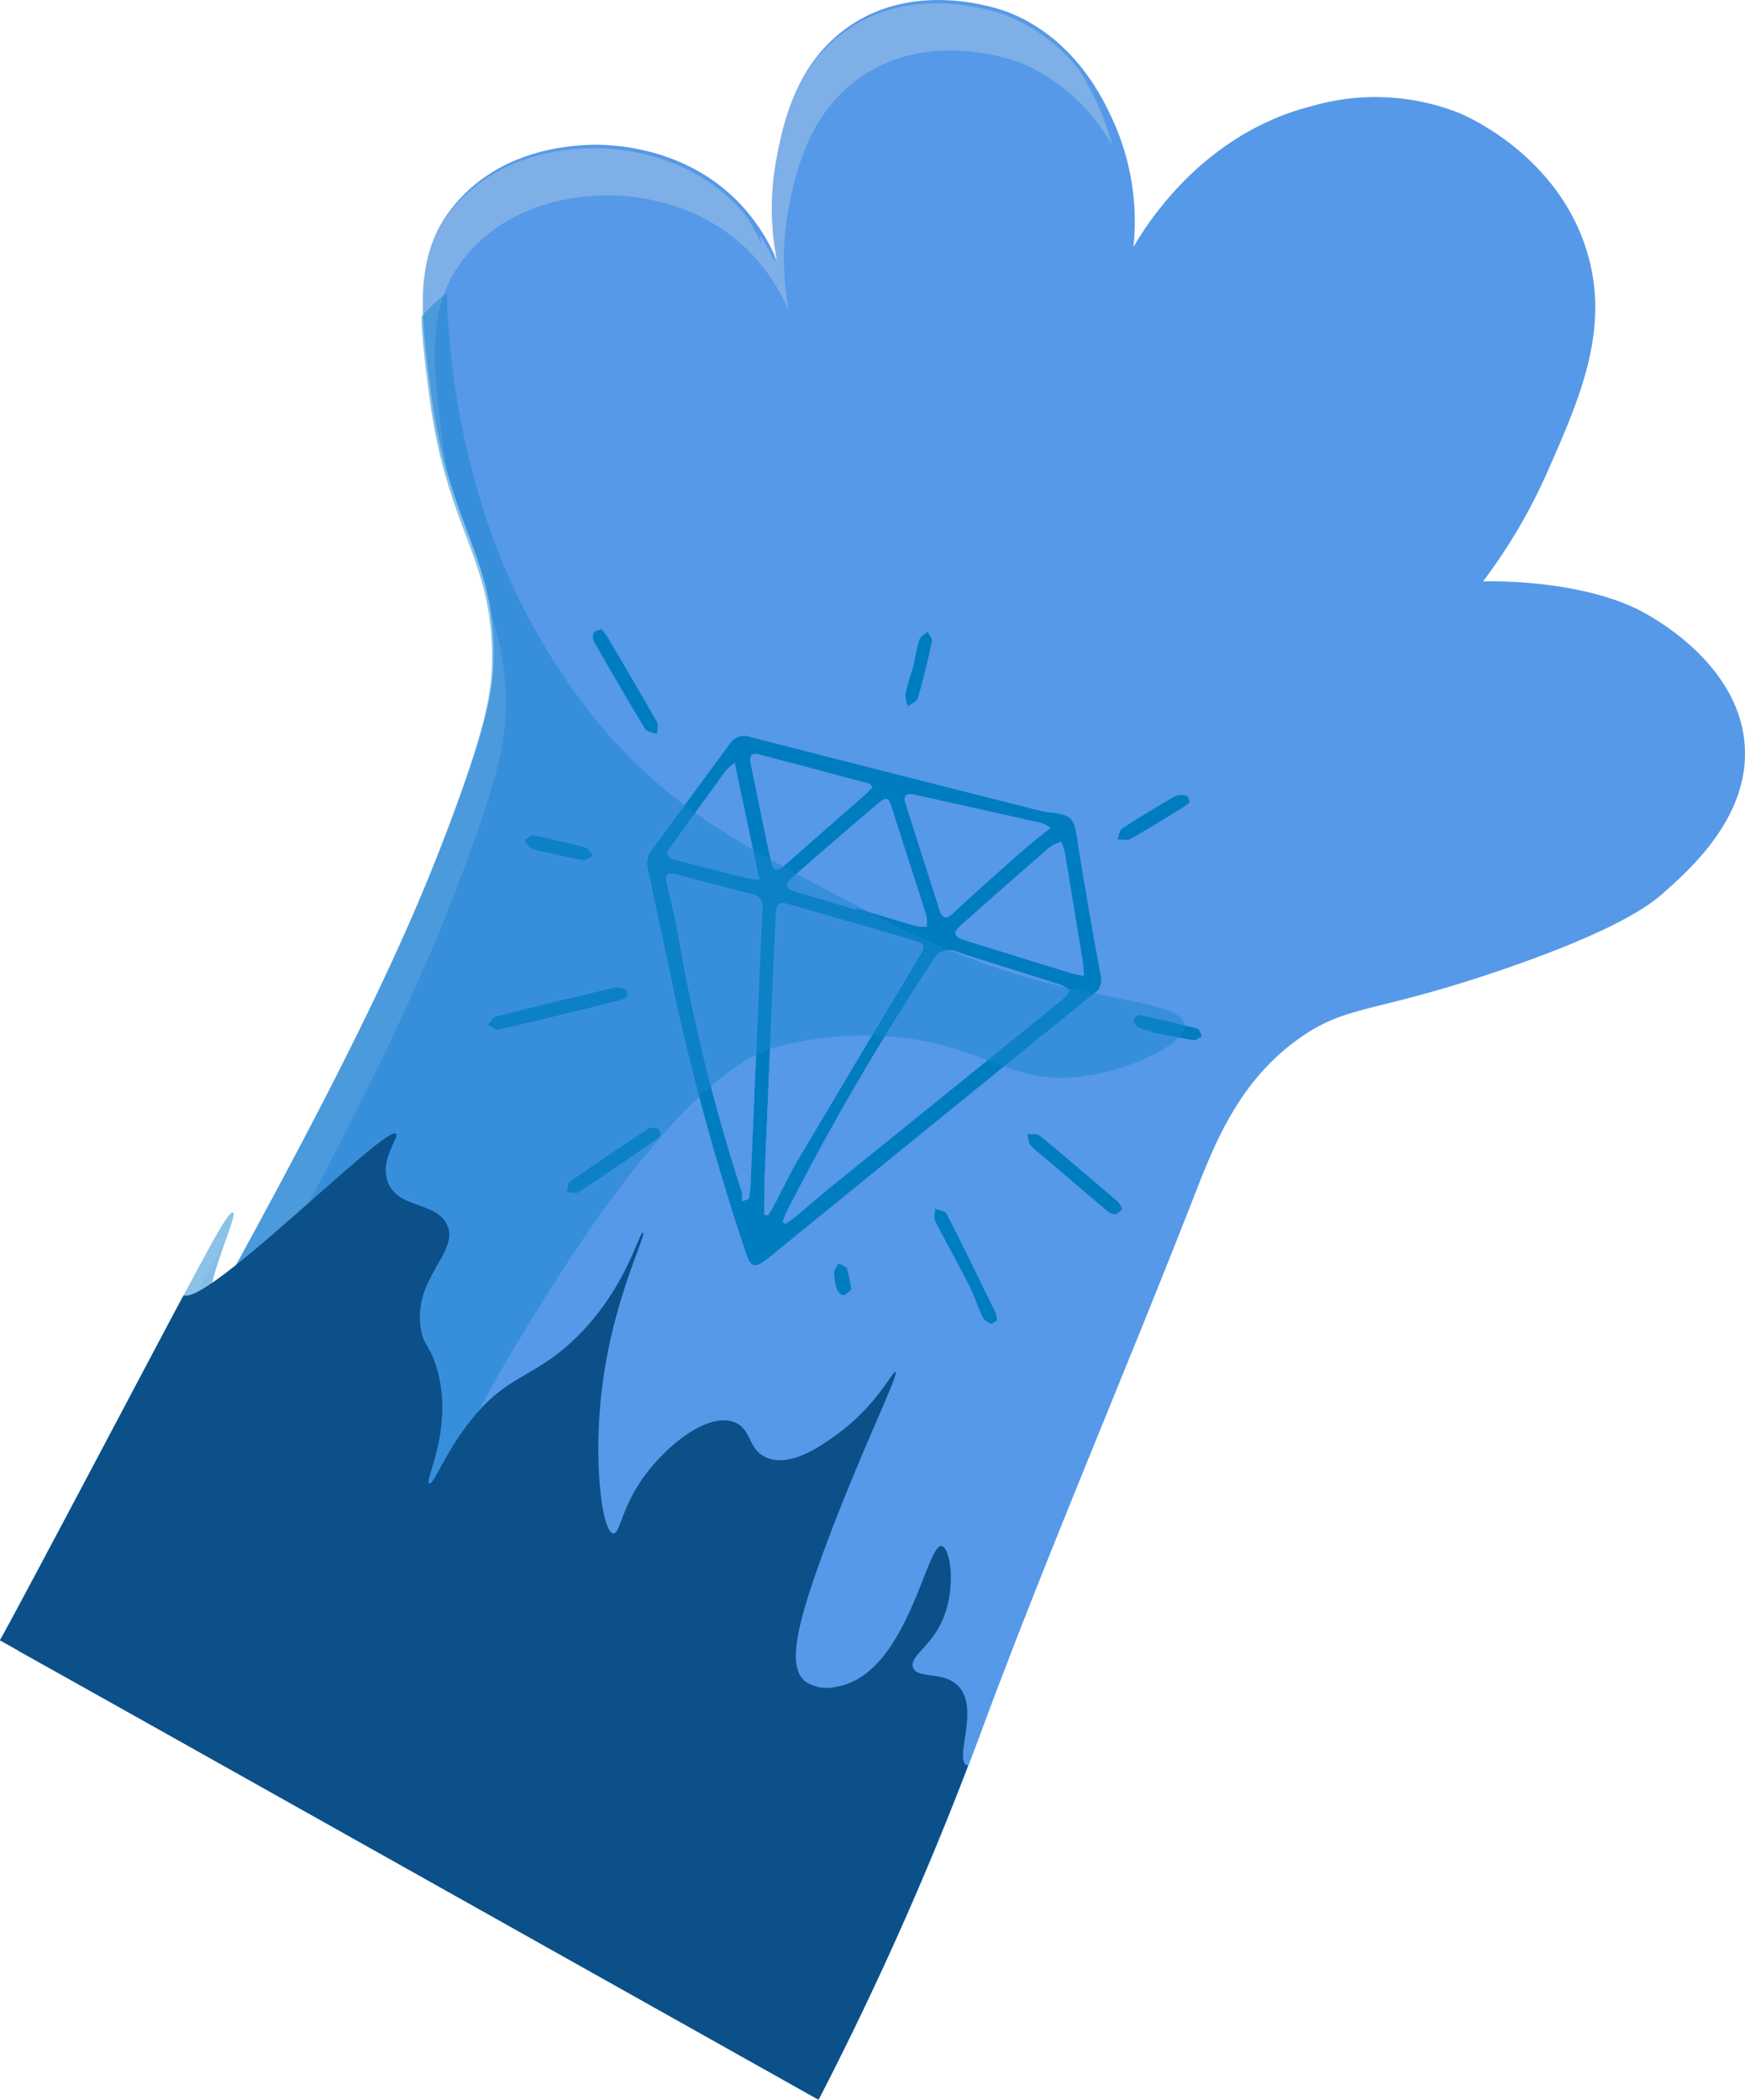 <svg xmlns="http://www.w3.org/2000/svg" width="157.379" height="189.404" viewBox="0 0 157.379 189.404">
  <g id="Селф" transform="translate(0 -61.331)">
    <path id="Контур_44" data-name="Контур 44" d="M84.9,312.061a297.162,297.162,0,0,0,14.48-32.8c6.024-16.274,12.912-32.2,19.219-48.358,1.894-4.852,4.076-10.47,9.564-14.333,4.358-3.068,6.743-2.173,18.527-6.247,10.48-3.621,13.242-5.936,14.2-6.778,2.459-2.175,7.813-6.91,7.392-13.318-.509-7.8-9.168-12.085-9.775-12.373-5.745-2.743-13.819-2.464-13.822-2.464a49.684,49.684,0,0,0,5.8-9.88c2.965-6.729,5.7-12.941,3.543-19.939-2.657-8.618-10.8-12.134-11.517-12.432a20.589,20.589,0,0,0-13.262-.619c-9.834,2.483-14.9,10.648-16.1,12.716a22.1,22.1,0,0,0-1.842-11.412c-.876-1.9-3.345-7.272-9.3-9.709-.387-.159-8.564-3.355-15.033,1.6-4.443,3.4-5.451,8.63-6.009,11.515A24.341,24.341,0,0,0,81,146.47a17.136,17.136,0,0,0-3.159-4.952c-5.356-5.818-12.926-5.542-13.917-5.491-1.8.1-8.26.438-12.413,5.921-3.3,4.353-2.6,9.721-1.7,16.54,1.556,11.825,5.62,14.473,5.647,23.318.007,3.078-.472,6.08-3.655,14.654-3.548,9.565-8.711,21.348-25.114,50.543-2.988,5.317-6.423,11.365-6.423,11.365-3.413,6.012-5.921,10.428-7.69,13.5Z" transform="translate(-10.926 -61.621)" fill="#5699e8"/>
    <path id="Контур_45" data-name="Контур 45" d="M22.326,230.793s3.428-6.058,6.411-11.373c16.42-29.2,21.573-40.974,25.114-50.551,3.191-8.576,3.673-11.568,3.67-14.649a25.272,25.272,0,0,0-1.715-9.053,24.089,24.089,0,0,1,.477,4.8c.01,3.076-.472,6.08-3.655,14.651-3.262,8.794-7.913,19.5-21.38,43.844-.027-.01-.071.007-.1-.007-.776-.489.311-3.518,1.111-5.772-1.811,3.313-3.783,6.875-5.973,10.771-2.988,5.329-6.425,11.363-6.425,11.363-3.413,6.026-6.205,10.876-7.964,13.956l4.463,2.444C17.985,238.417,20,234.85,22.326,230.793Z" transform="translate(-11.9 -29.48)" fill="#dce2e5" opacity="0.3"/>
    <path id="Контур_46" data-name="Контур 46" d="M81.608,128.493a17.093,17.093,0,0,1,8.136,7.409,22.5,22.5,0,0,0-1.292-3.665,26.3,26.3,0,0,0-1.691-3.139,15.847,15.847,0,0,0-6.384-4.864c-.387-.159-8.564-3.352-15.033,1.6-4.441,3.4-5.451,8.63-6.009,11.512a24.34,24.34,0,0,0,.027,9.246,18.309,18.309,0,0,0-1.375-2.6c.046.3.091.641.142.9a17.956,17.956,0,0,0-1.275-2.461c-.213-.264-.409-.526-.651-.788-5.354-5.821-12.926-5.544-13.917-5.491-1.8.1-8.258.438-12.413,5.919-3.3,4.355-2.6,9.724-1.7,16.54a47.505,47.505,0,0,0,2.165,9.374,50.613,50.613,0,0,1-.942-5.121c-.9-6.809-1.593-12.183,1.708-16.54,4.155-5.476,10.619-5.818,12.405-5.909,1-.061,8.564-.333,13.92,5.488a17.25,17.25,0,0,1,3.169,4.952,24.416,24.416,0,0,1-.039-9.254c.563-2.87,1.581-8.1,6.014-11.517C73.034,125.141,81.221,128.334,81.608,128.493Z" transform="translate(10.563 -61.445)" fill="#dce2e5" opacity="0.3"/>
    <path id="Контур_47" data-name="Контур 47" d="M71.442,156.889c2.816.345,2.755.355,3.186,3.093.619,3.927,1.316,7.844,2.031,11.757a1.4,1.4,0,0,1-.6,1.554Q61.554,185.052,47.077,196.85c-1.742,1.417-1.953,1.373-2.613-.734a225.847,225.847,0,0,1-6.22-22.618c-.79-3.9-1.674-7.776-2.464-11.674a1.883,1.883,0,0,1,.3-1.324c2.349-3.252,4.754-6.467,7.118-9.709a1.568,1.568,0,0,1,1.933-.6C53.894,152.448,62.671,154.662,71.442,156.889ZM46.309,193.241l.338.076c.171-.279.36-.551.511-.839.746-1.412,1.419-2.868,2.231-4.243q5.425-9.168,10.92-18.3c.563-.942.533-1.116-.5-1.417-3.624-1.059-7.255-2.1-10.878-3.149-1.378-.4-1.534-.313-1.6,1.128q-.506,11.77-.989,23.54C46.3,191.1,46.321,192.174,46.309,193.241Zm1.674.668.23.174c.313-.223.644-.426.937-.67,1.128-.932,2.227-1.9,3.362-2.819q10.39-8.412,20.783-16.819a3.854,3.854,0,0,0,.58-.761,4.246,4.246,0,0,0-.837-.494c-3.112-1-6.242-1.938-9.342-2.97a1.657,1.657,0,0,0-2.2.829,237.743,237.743,0,0,0-13.188,22.665A8.192,8.192,0,0,0,47.983,193.909Zm-3.663-1.852.609-.24c.049-.384.122-.768.139-1.152q.54-12.486,1.074-24.967a1.167,1.167,0,0,0-1.018-1.375c-2.244-.555-4.475-1.165-6.716-1.74-.878-.225-1.057-.032-.864.847.35,1.593.766,3.176,1.03,4.783a166.96,166.96,0,0,0,5.7,22.939A3.47,3.47,0,0,1,44.32,192.057Zm10.267-26.305.042-.137c1.791.538,3.577,1.086,5.376,1.605a4.356,4.356,0,0,0,.966.054,4.19,4.19,0,0,0-.059-1.042c-1.013-3.205-2.063-6.4-3.078-9.606-.321-1.015-.453-1.13-1.272-.44q-3.777,3.186-7.477,6.462c-1.059.935-.974,1.162.421,1.578C51.2,164.729,52.891,165.242,54.587,165.751Zm20.555,5.968c-.044-.541-.051-.932-.113-1.314q-.8-4.929-1.62-9.851a5.377,5.377,0,0,0-.321-.918,3.665,3.665,0,0,0-.969.428q-4.037,3.509-8.033,7.059c-.79.7-.7,1.057.3,1.373q4.815,1.5,9.64,2.983C74.337,171.572,74.665,171.616,75.142,171.719Zm-3.007-13.372a5.55,5.55,0,0,0-.869-.423q-5.711-1.285-11.429-2.552c-.717-.159-.989.117-.768.81q1.519,4.8,3.058,9.6c.252.79.612.837,1.231.264,1.94-1.8,3.915-3.56,5.9-5.314C70.133,159.952,71.058,159.235,72.135,158.347ZM56.069,154.67c-.188-.191-.228-.269-.284-.284-3.318-.886-6.638-1.774-9.961-2.643-.812-.213-.844.284-.719.878.6,2.9,1.177,5.8,1.8,8.686.223,1.037.516,1.077,1.338.35,2.4-2.116,4.805-4.216,7.206-6.325C55.663,155.142,55.842,154.915,56.069,154.67Zm-10.2,8.37-2.231-10.531a6.276,6.276,0,0,0-.783.69q-2.551,3.505-5.077,7.03c-.484.675-.012.9.546,1.04q3.263.833,6.53,1.654A9.126,9.126,0,0,0,45.874,163.04Z" transform="translate(22.614 -22.361)" fill="#007cc1"/>
    <path id="Контур_48" data-name="Контур 48" d="M42.5,160.182a3.911,3.911,0,0,1-.732.355c-3.626.893-7.255,1.786-10.893,2.625-.284.066-.658-.259-.988-.4.237-.264.436-.695.724-.768q5.377-1.369,10.785-2.628a1.535,1.535,0,0,1,.913.2C42.424,159.619,42.424,159.915,42.5,160.182Z" transform="translate(14.119 -8.969)" fill="#007cc1"/>
    <path id="Контур_49" data-name="Контур 49" d="M51.984,177.591c-.191.108-.431.345-.553.294a1.425,1.425,0,0,1-.736-.575c-.45-.949-.761-1.962-1.236-2.9-.981-1.933-2.055-3.817-3.034-5.75-.159-.311-.029-.766-.032-1.155.362.161.92.223,1.062.5,1.507,2.951,2.951,5.933,4.4,8.911A2.938,2.938,0,0,1,51.984,177.591Z" transform="translate(37.935 2.841)" fill="#007cc1"/>
    <path id="Контур_50" data-name="Контур 50" d="M34.539,146.145c.228.311.426.538.575.8,1.483,2.523,2.97,5.04,4.409,7.585.154.272.01.712,0,1.077-.362-.149-.9-.191-1.062-.46-1.571-2.586-3.085-5.207-4.59-7.832a1.047,1.047,0,0,1-.059-.829C33.894,146.309,34.256,146.265,34.539,146.145Z" transform="translate(19.723 -28.067)" fill="#007cc1"/>
    <path id="Контур_51" data-name="Контур 51" d="M58.313,171.494c-.521.741-1,.487-1.436.115-1.583-1.334-3.151-2.684-4.725-4.027-.7-.595-1.434-1.152-2.075-1.8-.22-.223-.213-.67-.308-1.015.372.032.859-.076,1.1.12,2.386,1.965,4.735,3.974,7.079,5.987A2.248,2.248,0,0,1,58.313,171.494Z" transform="translate(42.888 -1.13)" fill="#007cc1"/>
    <path id="Контур_52" data-name="Контур 52" d="M41.284,165.209a6.708,6.708,0,0,1-.582.5c-2.268,1.551-4.529,3.112-6.827,4.62-.252.166-.714.012-1.079.007.088-.325.066-.805.279-.952,2.337-1.63,4.7-3.215,7.083-4.779a1.055,1.055,0,0,1,.832,0C41.14,164.668,41.186,164.989,41.284,165.209Z" transform="translate(18.332 -1.476)" fill="#007cc1"/>
    <path id="Контур_53" data-name="Контур 53" d="M59.606,152.914a7.083,7.083,0,0,1-.58.453c-1.59.969-3.169,1.957-4.788,2.873-.291.164-.761.017-1.148.015.135-.33.174-.81.421-.971q2.382-1.545,4.85-2.951a1.58,1.58,0,0,1,1.008.039C59.479,152.4,59.52,152.7,59.606,152.914Z" transform="translate(47.693 -19.22)" fill="#007cc1"/>
    <path id="Контур_54" data-name="Контур 54" d="M45.958,149.506c.191-.859.335-1.735.6-2.572.086-.279.472-.465.722-.692.142.289.448.612.4.856-.372,1.718-.785,3.43-1.272,5.119-.091.313-.585.511-.891.761a3.078,3.078,0,0,1-.23-1.13A23.785,23.785,0,0,1,45.958,149.506Z" transform="translate(36.374 -27.926)" fill="#007cc1"/>
    <path id="Контур_55" data-name="Контур 55" d="M55.308,161.853a6.174,6.174,0,0,1-1.25-.4.927.927,0,0,1-.367-.71c0-.127.421-.4.6-.362q2.58.551,5.136,1.218c.186.049.281.45.418.688-.254.12-.529.377-.761.34-1.267-.2-2.525-.467-3.788-.712Z" transform="translate(48.563 -7.479)" fill="#007cc1"/>
    <path id="Контур_56" data-name="Контур 56" d="M32.929,155.237a5.568,5.568,0,0,1-1.152-.372c-.24-.135-.369-.46-.548-.7.269-.144.56-.443.8-.409.834.117,1.652.35,2.476.543a22.8,22.8,0,0,1,2.263.56c.269.093.44.477.656.729-.308.137-.641.428-.915.382-1.2-.2-2.381-.5-3.57-.768Z" transform="translate(16.063 -17.061)" fill="#007cc1"/>
    <path id="Контур_57" data-name="Контур 57" d="M44.194,171.9c-.306.223-.546.528-.746.5a.91.91,0,0,1-.563-.57,4.776,4.776,0,0,1-.237-1.478c0-.279.264-.553.409-.827.259.154.67.254.746.472A13.542,13.542,0,0,1,44.194,171.9Z" transform="translate(32.584 5.765)" fill="#007cc1"/>
    <path id="Контур_58" data-name="Контур 58" d="M40.069,184.327c.012-1.067,0-2.136.039-3.2q.481-11.77.989-23.54c.061-1.441.218-1.529,1.6-1.128,3.624,1.052,7.255,2.09,10.878,3.149,1.033.3,1.062.475.5,1.417q-5.472,9.142-10.92,18.3c-.812,1.375-1.485,2.831-2.231,4.243-.152.289-.34.56-.511.839Z" transform="translate(28.854 -13.448)" fill="#5699e8"/>
    <path id="Контур_59" data-name="Контур 59" d="M40.753,182.484a8.189,8.189,0,0,1,.328-.866,237.742,237.742,0,0,1,13.188-22.665,1.657,1.657,0,0,1,2.2-.829c3.1,1.033,6.23,1.972,9.342,2.97a4.245,4.245,0,0,1,.837.494,3.854,3.854,0,0,1-.58.761q-10.383,8.419-20.783,16.819c-1.135.92-2.234,1.886-3.362,2.819-.294.245-.624.448-.937.67Z" transform="translate(29.844 -10.937)" fill="#5699e8"/>
    <path id="Контур_60" data-name="Контур 60" d="M43.3,184.72a3.469,3.469,0,0,0-.042-.905,166.961,166.961,0,0,1-5.7-22.939c-.264-1.608-.68-3.191-1.03-4.783-.193-.878-.015-1.072.864-.847,2.241.575,4.473,1.184,6.716,1.74a1.167,1.167,0,0,1,1.018,1.375q-.551,12.482-1.074,24.967c-.017.384-.091.768-.139,1.152Z" transform="translate(23.63 -15.024)" fill="#5699e8"/>
    <path id="Контур_61" data-name="Контур 61" d="M47.131,162.4c-1.7-.509-3.386-1.023-5.082-1.527-1.395-.416-1.48-.644-.421-1.578q3.711-3.266,7.477-6.462c.82-.69.952-.575,1.272.44,1.015,3.205,2.065,6.4,3.078,9.606a4.191,4.191,0,0,1,.059,1.042,4.356,4.356,0,0,1-.966-.054c-1.8-.519-3.585-1.067-5.376-1.605Z" transform="translate(30.07 -19.015)" fill="#5699e8"/>
    <path id="Контур_62" data-name="Контур 62" d="M58.7,166.073c-.477-.1-.8-.147-1.113-.24q-4.823-1.483-9.64-2.983c-1.006-.316-1.091-.67-.3-1.373q4-3.549,8.033-7.059a3.665,3.665,0,0,1,.969-.428,5.378,5.378,0,0,1,.321.918q.826,4.922,1.62,9.851C58.652,165.141,58.659,165.532,58.7,166.073Z" transform="translate(39.053 -16.715)" fill="#5699e8"/>
    <path id="Контур_63" data-name="Контур 63" d="M58.394,155.249c-1.077.888-2,1.605-2.88,2.381-1.982,1.754-3.956,3.516-5.9,5.314-.619.573-.979.526-1.231-.264q-1.538-4.8-3.058-9.6c-.22-.692.051-.969.768-.81q5.714,1.274,11.429,2.552A5.548,5.548,0,0,1,58.394,155.249Z" transform="translate(36.355 -19.263)" fill="#5699e8"/>
    <path id="Контур_64" data-name="Контур 64" d="M50.573,153.721c-.228.245-.406.472-.621.663-2.4,2.109-4.81,4.208-7.206,6.325-.822.727-1.116.688-1.338-.35-.621-2.89-1.2-5.789-1.8-8.686-.125-.595-.093-1.091.719-.878,3.323.869,6.643,1.757,9.961,2.643C50.346,153.452,50.385,153.53,50.573,153.721Z" transform="translate(28.11 -21.412)" fill="#5699e8"/>
    <path id="Контур_65" data-name="Контур 65" d="M44.795,161.609a9.115,9.115,0,0,1-1.015-.117q-3.27-.815-6.53-1.654c-.558-.142-1.03-.365-.546-1.04q2.525-3.523,5.077-7.03a6.275,6.275,0,0,1,.783-.69Z" transform="translate(23.693 -20.93)" fill="#5699e8"/>
    <path id="Контур_66" data-name="Контур 66" d="M109.867,204.367c4.169-.622,8.752-2.843,8.892-4.463.144-1.759-5.119-2.239-10.768-3.536C98.922,194.294,92.9,191,86.145,187.411c-7.952-4.228-14.2-7.563-20.313-14.928a57.988,57.988,0,0,1-10.6-20.039A71.427,71.427,0,0,1,52.2,133.758a7.456,7.456,0,0,0-.727.585,17.06,17.06,0,0,0-1.563,1.537c.069,2.227.379,4.639.724,7.272,1.556,11.825,5.62,14.475,5.647,23.32.01,3.076-.472,6.08-3.655,14.651-3.262,8.794-7.913,19.5-21.38,43.844-.027-.01-.071.007-.1-.007-1.236-.778,2.256-8.011,1.784-8.263-.631-.335-3.658,6.212-21.035,38.581L41.589,270s7.11-24.664,15.532-39.124c15.023-25.816,22.481-28.505,25.094-29.2a31.212,31.212,0,0,1,11.334-.714C101.085,201.916,103.353,205.344,109.867,204.367Z" transform="translate(-11.9 -45.988)" fill="#1886d1" opacity="0.5"/>
    <path id="Контур_69" data-name="Контур 69" d="M99.074,221.729c-1.13-.656,1.238-5.165-.783-7.179-1.341-1.333-3.619-.582-4.032-1.61-.352-.871,1.157-1.7,2.2-3.45,1.857-3.1,1.2-7.3.4-7.526-1.407-.4-3.076,11.647-9.55,12.689a3.546,3.546,0,0,1-2.806-.492c-1.537-1.316-.888-4.693,1.6-11.5,3.235-8.855,6.917-16.212,6.56-16.418-.23-.135-1.678,3.049-5.341,5.689-1.343.967-4.169,3-6.332,2.028-1.637-.739-1.287-2.479-2.775-3.137-2.344-1.035-6.154,1.977-8.255,4.9-2.058,2.863-2.148,5.185-2.762,5.092-.986-.147-1.8-6.33-1.03-12.868.966-8.253,4.093-14.093,3.724-14.265-.335-.159-1.534,5.273-6.335,9.765-3.572,3.345-5.8,3.044-9,6.929-2.466,3-3.548,6.107-3.939,5.933-.506-.225,2.317-5.075.626-10.555-.612-1.984-1.126-1.818-1.385-3.379-.761-4.6,3.54-6.924,2.351-9.418-.969-2.033-4.284-1.436-5.283-3.714-.9-2.048,1.05-4.2.683-4.483-1-.761-16.873,15.434-19.153,14.583-1.184,2.139-14.8,28.04-16.565,31.118l73.829,41.446a298.16,298.16,0,0,0,13.489-30.169C99.174,221.726,99.113,221.753,99.074,221.729Z" transform="translate(-11.9 -1.172)" fill="#0b5089"/>
  </g>
</svg>
